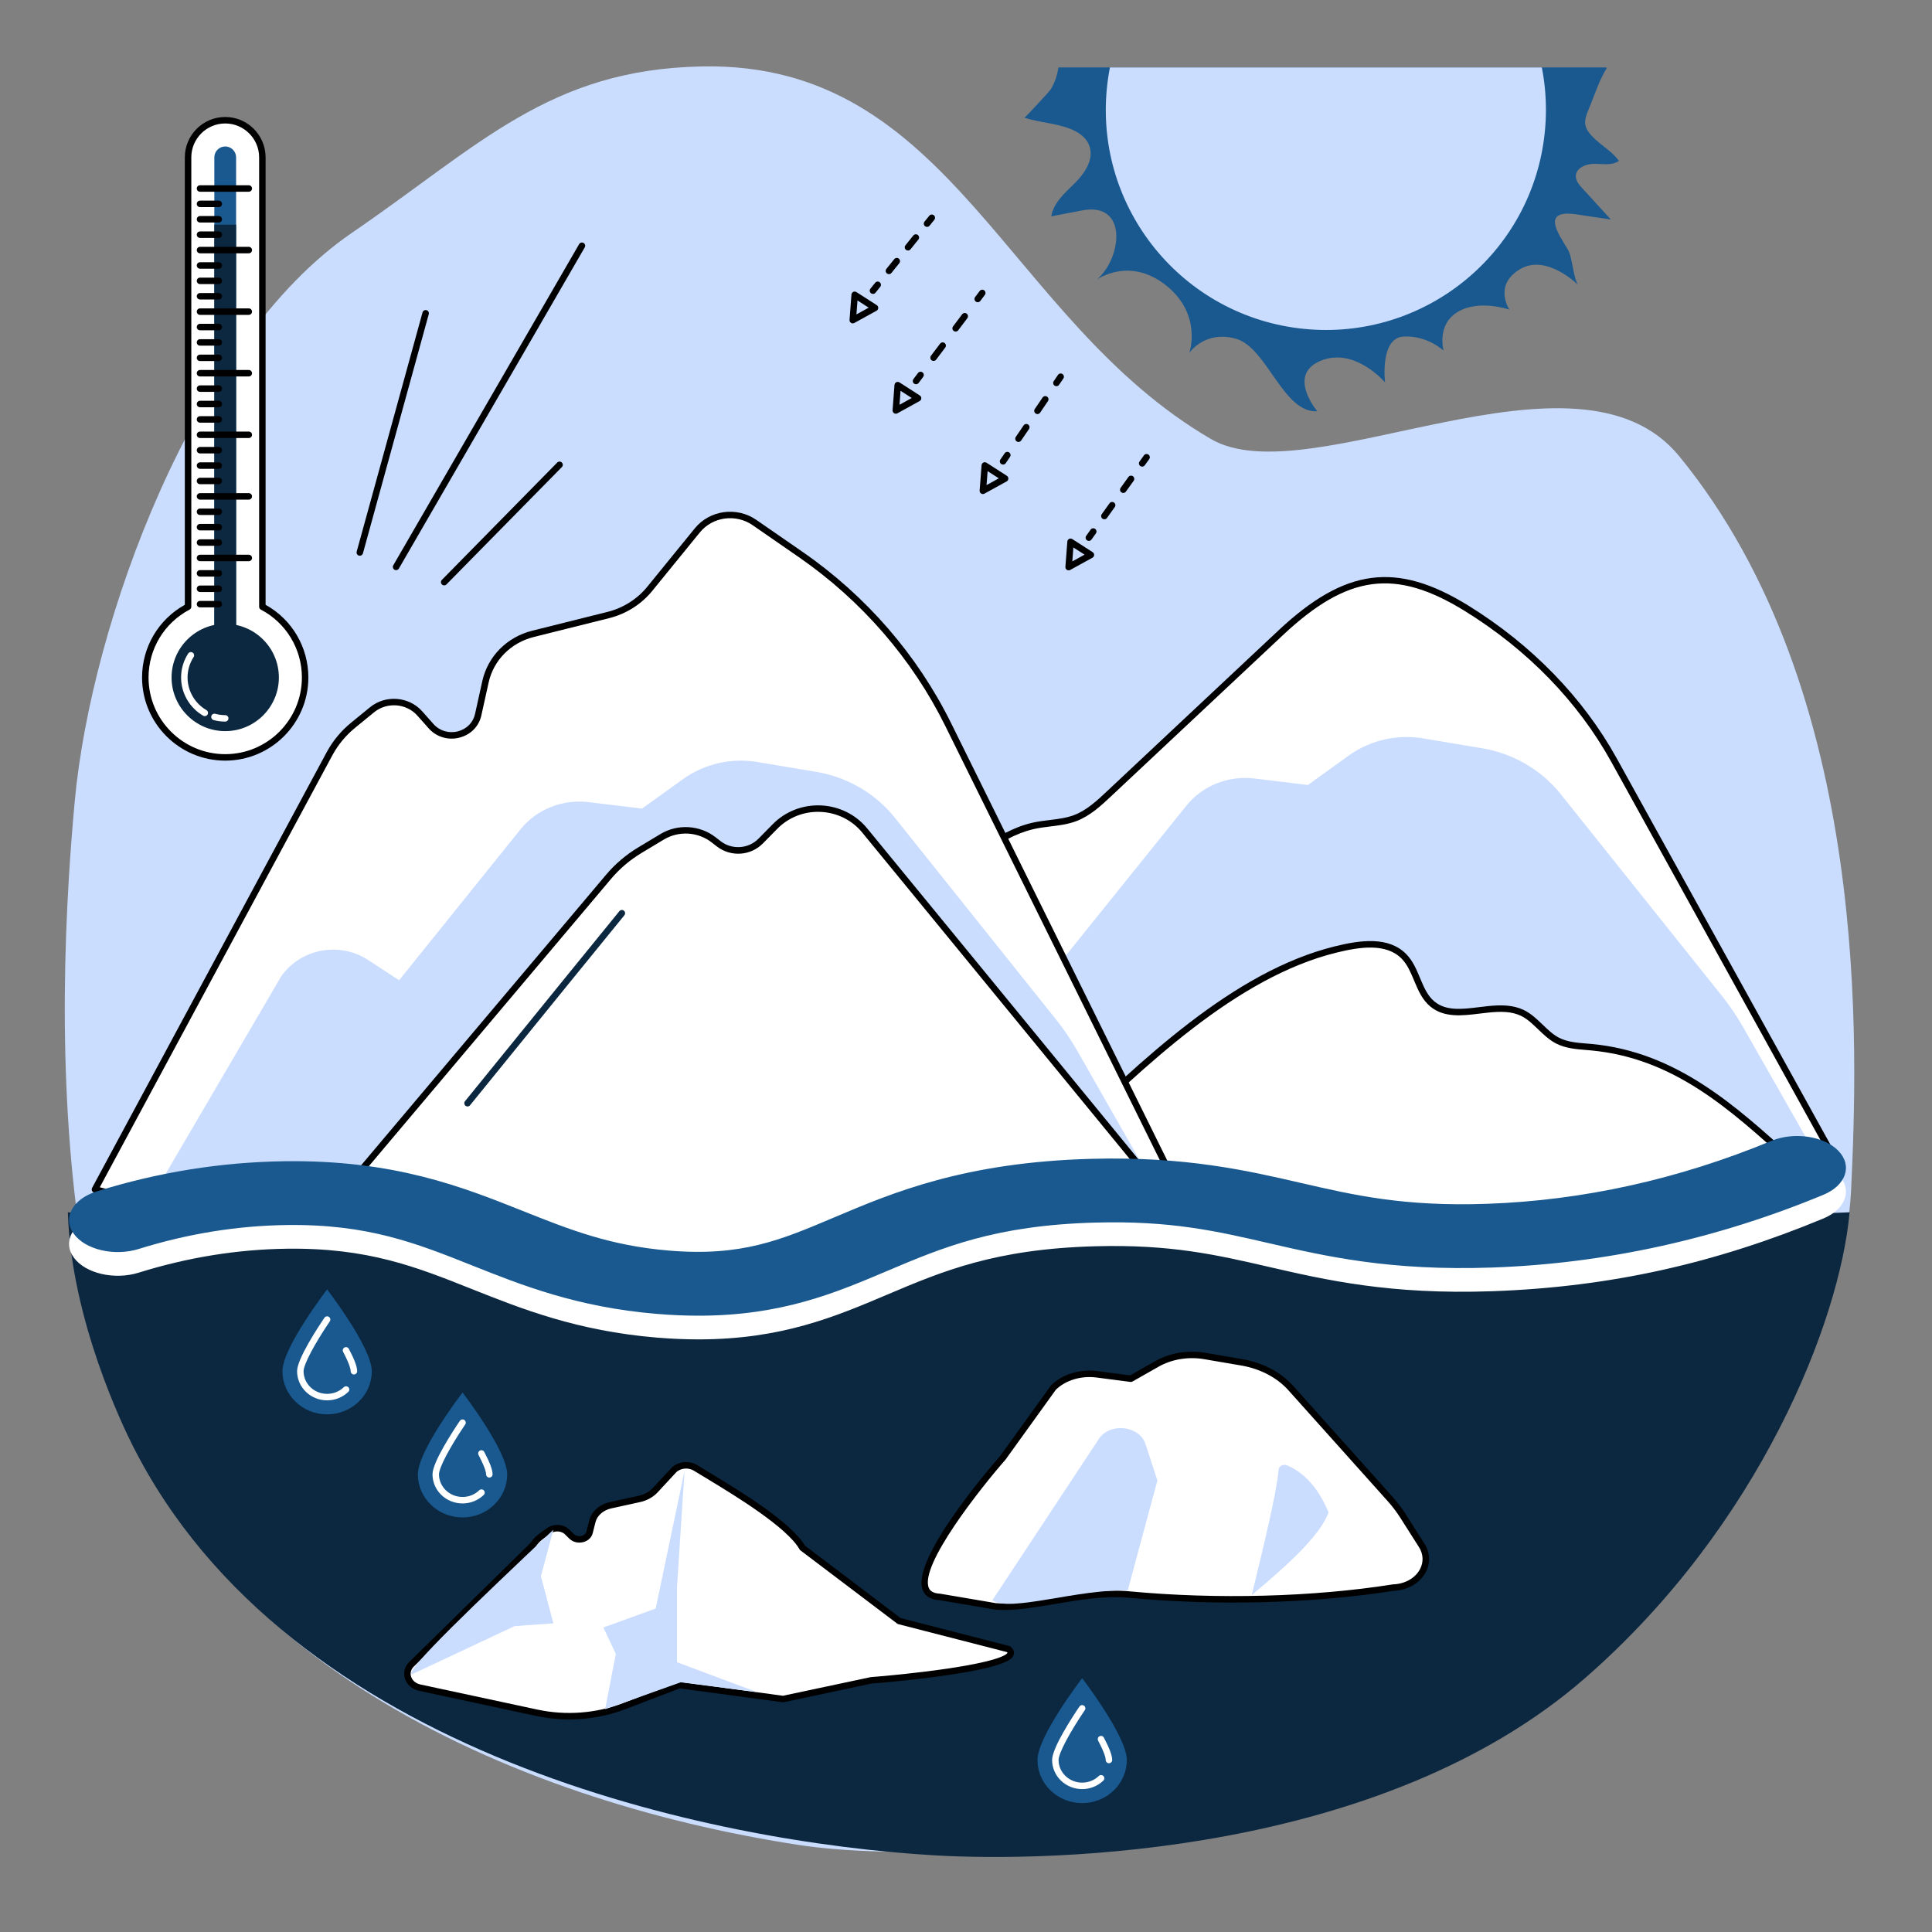 <svg xmlns="http://www.w3.org/2000/svg" xmlns:xlink="http://www.w3.org/1999/xlink" width="500" zoomAndPan="magnify" viewBox="0 0 375 375" height="500" preserveAspectRatio="xMidYMid meet" version="1.0"><rect x="0" y="0" width="375" height="375" fill="#808080" stroke="none"/><defs><clipPath id="0d92de1246"><path d="M 12 12.055 L 360 12.055 L 360 360 L 12 360 Z M 12 12.055 " clip-rule="nonzero"/></clipPath><clipPath id="bae2f0583a"><path d="M 198.793 13.086 L 314.305 13.086 L 314.305 79.941 L 198.793 79.941 Z M 198.793 13.086 " clip-rule="nonzero"/></clipPath><clipPath id="43f39caa44"><path d="M 214.535 13.086 L 300.082 13.086 L 300.082 64.195 L 214.535 64.195 Z M 214.535 13.086 " clip-rule="nonzero"/></clipPath></defs><g clip-path="url(#0d92de1246)"><path fill="#caddff" d="M 13.375 170.238 C 13.68 165.23 14.066 160.285 14.516 155.434 C 17.719 120.824 37.641 66.172 68.297 45.199 C 93.129 28.211 106.637 13.402 136.43 12.891 C 184.789 12.055 195.199 61.996 235.055 85.219 C 254.168 96.355 306.102 64.312 325.941 88.555 C 363.461 134.414 360.543 204.246 359.289 231.137 C 358.398 250.309 345.289 289.633 308.902 321.348 C 269.34 355.828 186.453 362.938 154.969 358.094 C 99.086 349.504 34.879 321.184 19.836 261.863 C 12.574 233.219 11.523 200.559 13.375 170.238 " fill-opacity="1" fill-rule="nonzero"/></g><path fill="#0c2840" d="M 90.559 229.582 C 90.215 229.582 89.93 229.301 89.93 228.953 C 89.93 228.656 89.93 228.656 94.469 223.035 C 94.688 222.762 95.082 222.719 95.352 222.938 C 95.621 223.156 95.664 223.551 95.445 223.824 C 92.145 227.914 91.258 229.051 91.109 229.254 C 91.004 229.449 90.797 229.582 90.559 229.582 " fill-opacity="1" fill-rule="nonzero"/><path fill="#ffffff" d="M 50.922 117.766 L 50.922 30.543 C 50.922 26.562 47.695 23.336 43.715 23.336 C 39.73 23.336 36.504 26.562 36.504 30.543 L 36.504 117.766 C 31.57 120.359 28.203 125.539 28.203 131.5 C 28.203 140.066 35.148 147.012 43.715 147.012 C 52.281 147.012 59.227 140.066 59.227 131.5 C 59.227 125.539 55.859 120.359 50.922 117.766 " fill-opacity="1" fill-rule="nonzero"/><path fill="#000000" d="M 43.715 23.965 C 40.086 23.965 37.133 26.918 37.133 30.543 L 37.133 117.766 C 37.133 118 37.004 118.211 36.797 118.32 C 31.883 120.906 28.832 125.957 28.832 131.5 C 28.832 139.703 35.508 146.383 43.715 146.383 C 51.918 146.383 58.598 139.703 58.598 131.5 C 58.598 125.957 55.543 120.906 50.629 118.32 C 50.426 118.211 50.297 118 50.297 117.766 L 50.297 30.543 C 50.297 26.918 47.344 23.965 43.715 23.965 Z M 43.715 147.637 C 34.816 147.637 27.574 140.398 27.574 131.5 C 27.574 125.613 30.746 120.242 35.875 117.391 L 35.875 30.543 C 35.875 26.223 39.391 22.707 43.715 22.707 C 48.035 22.707 51.551 26.223 51.551 30.543 L 51.551 117.391 C 56.684 120.242 59.852 125.613 59.852 131.5 C 59.852 140.398 52.613 147.637 43.715 147.637 " fill-opacity="1" fill-rule="nonzero"/><path fill="#19598f" d="M 41.602 126.402 L 41.602 30.543 C 41.602 29.379 42.551 28.43 43.715 28.43 C 44.879 28.43 45.828 29.379 45.828 30.543 L 45.828 126.402 L 41.602 126.402 " fill-opacity="1" fill-rule="nonzero"/><path fill="#0c2840" d="M 41.602 43.609 L 41.602 126.402 L 45.828 126.402 L 45.828 43.609 L 41.602 43.609 " fill-opacity="1" fill-rule="nonzero"/><path fill="#0c2840" d="M 43.715 141.914 C 37.973 141.914 33.301 137.242 33.301 131.5 C 33.301 125.758 37.973 121.086 43.715 121.086 C 49.457 121.086 54.129 125.758 54.129 131.5 C 54.129 137.242 49.457 141.914 43.715 141.914 " fill-opacity="1" fill-rule="nonzero"/><path fill="#ffffff" d="M 39.746 139 C 39.637 139 39.531 138.973 39.43 138.914 C 36.789 137.383 35.148 134.543 35.148 131.5 C 35.148 129.848 35.625 128.238 36.523 126.852 C 36.711 126.562 37.102 126.48 37.391 126.668 C 37.684 126.855 37.766 127.246 37.578 127.535 C 36.812 128.719 36.406 130.09 36.406 131.5 C 36.406 134.094 37.809 136.52 40.062 137.828 C 40.363 138.004 40.465 138.387 40.289 138.688 C 40.172 138.887 39.961 139 39.746 139 " fill-opacity="1" fill-rule="nonzero"/><path fill="#ffffff" d="M 43.715 140.062 C 42.949 140.062 42.191 139.965 41.461 139.766 C 41.125 139.672 40.93 139.324 41.02 138.992 C 41.109 138.656 41.457 138.461 41.793 138.551 C 42.418 138.719 43.062 138.809 43.715 138.809 C 44.062 138.809 44.344 139.09 44.344 139.438 C 44.344 139.781 44.062 140.062 43.715 140.062 " fill-opacity="1" fill-rule="nonzero"/><path fill="#000000" d="M 48.289 37.215 L 38.82 37.215 C 38.477 37.215 38.195 36.934 38.195 36.586 C 38.195 36.238 38.477 35.957 38.82 35.957 L 48.289 35.957 C 48.633 35.957 48.918 36.238 48.918 36.586 C 48.918 36.934 48.633 37.215 48.289 37.215 " fill-opacity="1" fill-rule="nonzero"/><path fill="#000000" d="M 48.289 49.168 L 38.82 49.168 C 38.477 49.168 38.195 48.887 38.195 48.543 C 38.195 48.191 38.477 47.91 38.82 47.91 L 48.289 47.91 C 48.633 47.91 48.918 48.191 48.918 48.543 C 48.918 48.887 48.633 49.168 48.289 49.168 " fill-opacity="1" fill-rule="nonzero"/><path fill="#000000" d="M 42.465 40.203 L 38.824 40.203 C 38.477 40.203 38.195 39.922 38.195 39.574 C 38.195 39.227 38.477 38.945 38.824 38.945 L 42.465 38.945 C 42.812 38.945 43.09 39.227 43.09 39.574 C 43.09 39.922 42.812 40.203 42.465 40.203 " fill-opacity="1" fill-rule="nonzero"/><path fill="#000000" d="M 42.461 43.191 L 38.824 43.191 C 38.477 43.191 38.195 42.91 38.195 42.562 C 38.195 42.215 38.477 41.934 38.824 41.934 L 42.461 41.934 C 42.809 41.934 43.09 42.215 43.09 42.562 C 43.09 42.91 42.809 43.191 42.461 43.191 " fill-opacity="1" fill-rule="nonzero"/><path fill="#000000" d="M 42.465 46.18 L 38.824 46.18 C 38.477 46.18 38.195 45.898 38.195 45.551 C 38.195 45.203 38.477 44.922 38.824 44.922 L 42.465 44.922 C 42.812 44.922 43.09 45.203 43.09 45.551 C 43.09 45.898 42.812 46.18 42.465 46.18 " fill-opacity="1" fill-rule="nonzero"/><path fill="#000000" d="M 42.465 52.156 L 38.824 52.156 C 38.477 52.156 38.195 51.871 38.195 51.527 C 38.195 51.18 38.477 50.898 38.824 50.898 L 42.465 50.898 C 42.809 50.898 43.09 51.18 43.09 51.527 C 43.09 51.871 42.809 52.156 42.465 52.156 " fill-opacity="1" fill-rule="nonzero"/><path fill="#000000" d="M 42.461 55.145 L 38.82 55.145 C 38.477 55.145 38.195 54.863 38.195 54.516 C 38.195 54.168 38.477 53.887 38.82 53.887 L 42.461 53.887 C 42.809 53.887 43.09 54.168 43.09 54.516 C 43.09 54.863 42.809 55.145 42.461 55.145 " fill-opacity="1" fill-rule="nonzero"/><path fill="#000000" d="M 42.465 58.129 L 38.824 58.129 C 38.477 58.129 38.195 57.848 38.195 57.504 C 38.195 57.156 38.477 56.875 38.824 56.875 L 42.465 56.875 C 42.809 56.875 43.09 57.156 43.09 57.504 C 43.09 57.848 42.809 58.129 42.465 58.129 " fill-opacity="1" fill-rule="nonzero"/><path fill="#000000" d="M 48.289 61.117 L 38.824 61.117 C 38.477 61.117 38.195 60.836 38.195 60.488 C 38.195 60.145 38.477 59.859 38.824 59.859 L 48.289 59.859 C 48.637 59.859 48.918 60.145 48.918 60.488 C 48.918 60.836 48.637 61.117 48.289 61.117 " fill-opacity="1" fill-rule="nonzero"/><path fill="#000000" d="M 42.461 64.109 L 38.82 64.109 C 38.477 64.109 38.195 63.828 38.195 63.48 C 38.195 63.133 38.477 62.852 38.82 62.852 L 42.461 62.852 C 42.809 62.852 43.09 63.133 43.09 63.48 C 43.09 63.828 42.809 64.109 42.461 64.109 " fill-opacity="1" fill-rule="nonzero"/><path fill="#000000" d="M 42.465 67.094 L 38.824 67.094 C 38.477 67.094 38.195 66.812 38.195 66.465 C 38.195 66.117 38.477 65.836 38.824 65.836 L 42.465 65.836 C 42.809 65.836 43.09 66.117 43.09 66.465 C 43.09 66.812 42.809 67.094 42.465 67.094 " fill-opacity="1" fill-rule="nonzero"/><path fill="#000000" d="M 42.461 70.082 L 38.82 70.082 C 38.477 70.082 38.195 69.805 38.195 69.457 C 38.195 69.109 38.477 68.828 38.82 68.828 L 42.461 68.828 C 42.809 68.828 43.09 69.109 43.09 69.457 C 43.09 69.805 42.809 70.082 42.461 70.082 " fill-opacity="1" fill-rule="nonzero"/><path fill="#000000" d="M 48.289 73.07 L 38.824 73.07 C 38.477 73.07 38.195 72.789 38.195 72.441 C 38.195 72.094 38.477 71.812 38.824 71.812 L 48.289 71.812 C 48.637 71.812 48.918 72.094 48.918 72.441 C 48.918 72.789 48.637 73.07 48.289 73.07 " fill-opacity="1" fill-rule="nonzero"/><path fill="#000000" d="M 42.461 76.059 L 38.82 76.059 C 38.477 76.059 38.195 75.781 38.195 75.434 C 38.195 75.086 38.477 74.805 38.82 74.805 L 42.461 74.805 C 42.809 74.805 43.09 75.086 43.09 75.434 C 43.09 75.781 42.809 76.059 42.461 76.059 " fill-opacity="1" fill-rule="nonzero"/><path fill="#000000" d="M 42.465 79.047 L 38.824 79.047 C 38.477 79.047 38.195 78.766 38.195 78.418 C 38.195 78.074 38.477 77.789 38.824 77.789 L 42.465 77.789 C 42.809 77.789 43.09 78.074 43.09 78.418 C 43.09 78.766 42.809 79.047 42.465 79.047 " fill-opacity="1" fill-rule="nonzero"/><path fill="#000000" d="M 42.461 82.039 L 38.82 82.039 C 38.477 82.039 38.195 81.758 38.195 81.41 C 38.195 81.062 38.477 80.781 38.82 80.781 L 42.461 80.781 C 42.809 80.781 43.09 81.062 43.09 81.41 C 43.09 81.758 42.809 82.039 42.461 82.039 " fill-opacity="1" fill-rule="nonzero"/><path fill="#000000" d="M 48.289 85.023 L 38.824 85.023 C 38.477 85.023 38.195 84.742 38.195 84.395 C 38.195 84.047 38.477 83.766 38.824 83.766 L 48.289 83.766 C 48.637 83.766 48.918 84.047 48.918 84.395 C 48.918 84.742 48.637 85.023 48.289 85.023 " fill-opacity="1" fill-rule="nonzero"/><path fill="#000000" d="M 42.465 88.008 L 38.824 88.008 C 38.477 88.008 38.195 87.73 38.195 87.383 C 38.195 87.035 38.477 86.754 38.824 86.754 L 42.465 86.754 C 42.812 86.754 43.09 87.035 43.09 87.383 C 43.09 87.73 42.812 88.008 42.465 88.008 " fill-opacity="1" fill-rule="nonzero"/><path fill="#000000" d="M 42.465 91 L 38.824 91 C 38.477 91 38.195 90.719 38.195 90.371 C 38.195 90.023 38.477 89.742 38.824 89.742 L 42.465 89.742 C 42.809 89.742 43.09 90.023 43.09 90.371 C 43.09 90.719 42.809 91 42.465 91 " fill-opacity="1" fill-rule="nonzero"/><path fill="#000000" d="M 42.465 93.984 L 38.824 93.984 C 38.477 93.984 38.195 93.703 38.195 93.359 C 38.195 93.012 38.477 92.73 38.824 92.73 L 42.465 92.73 C 42.812 92.73 43.09 93.012 43.09 93.359 C 43.09 93.703 42.812 93.984 42.465 93.984 " fill-opacity="1" fill-rule="nonzero"/><path fill="#000000" d="M 48.289 96.977 L 38.82 96.977 C 38.477 96.977 38.195 96.695 38.195 96.348 C 38.195 96 38.477 95.719 38.82 95.719 L 48.289 95.719 C 48.633 95.719 48.918 96 48.918 96.348 C 48.918 96.695 48.633 96.977 48.289 96.977 " fill-opacity="1" fill-rule="nonzero"/><path fill="#000000" d="M 42.465 99.961 L 38.824 99.961 C 38.477 99.961 38.195 99.68 38.195 99.332 C 38.195 98.988 38.477 98.707 38.824 98.707 L 42.465 98.707 C 42.809 98.707 43.09 98.988 43.09 99.332 C 43.09 99.68 42.809 99.961 42.465 99.961 " fill-opacity="1" fill-rule="nonzero"/><path fill="#000000" d="M 42.461 102.953 L 38.82 102.953 C 38.477 102.953 38.195 102.672 38.195 102.324 C 38.195 101.977 38.477 101.695 38.82 101.695 L 42.461 101.695 C 42.809 101.695 43.09 101.977 43.09 102.324 C 43.09 102.672 42.809 102.953 42.461 102.953 " fill-opacity="1" fill-rule="nonzero"/><path fill="#000000" d="M 42.465 105.938 L 38.824 105.938 C 38.477 105.938 38.195 105.656 38.195 105.309 C 38.195 104.965 38.477 104.684 38.824 104.684 L 42.465 104.684 C 42.809 104.684 43.09 104.965 43.09 105.309 C 43.09 105.656 42.809 105.938 42.465 105.938 " fill-opacity="1" fill-rule="nonzero"/><path fill="#000000" d="M 48.289 108.93 L 38.82 108.93 C 38.477 108.93 38.195 108.648 38.195 108.301 C 38.195 107.953 38.477 107.672 38.82 107.672 L 48.289 107.672 C 48.633 107.672 48.918 107.953 48.918 108.301 C 48.918 108.648 48.633 108.93 48.289 108.93 " fill-opacity="1" fill-rule="nonzero"/><path fill="#000000" d="M 42.465 111.918 L 38.824 111.918 C 38.477 111.918 38.195 111.633 38.195 111.285 C 38.195 110.941 38.477 110.656 38.824 110.656 L 42.465 110.656 C 42.809 110.656 43.09 110.941 43.09 111.285 C 43.09 111.633 42.809 111.918 42.465 111.918 " fill-opacity="1" fill-rule="nonzero"/><path fill="#000000" d="M 42.461 114.906 L 38.82 114.906 C 38.477 114.906 38.195 114.625 38.195 114.277 C 38.195 113.93 38.477 113.648 38.82 113.648 L 42.461 113.648 C 42.809 113.648 43.09 113.93 43.09 114.277 C 43.09 114.625 42.809 114.906 42.461 114.906 " fill-opacity="1" fill-rule="nonzero"/><path fill="#000000" d="M 42.465 117.891 L 38.824 117.891 C 38.477 117.891 38.195 117.609 38.195 117.262 C 38.195 116.918 38.477 116.637 38.824 116.637 L 42.465 116.637 C 42.809 116.637 43.09 116.918 43.09 117.262 C 43.09 117.609 42.809 117.891 42.465 117.891 " fill-opacity="1" fill-rule="nonzero"/><path fill="#ffffff" d="M 313.281 147.543 C 306.777 135.793 296.934 125.652 284.66 118.07 C 270.836 109.527 261.266 110.926 248.555 122.848 C 237.457 133.258 226.359 143.664 215.262 154.074 C 213.281 155.934 211.227 157.836 208.688 158.797 C 206.074 159.785 203.188 159.684 200.465 160.32 C 186.707 163.535 174.879 183.008 168.199 194.09 C 161.355 205.445 154.512 216.801 147.668 228.156 L 218.062 243.855 L 267.52 224.594 L 320.109 231.797 L 356.496 225.668 L 313.281 147.543 " fill-opacity="1" fill-rule="nonzero"/><path fill="#000000" d="M 148.656 227.73 L 218.012 243.199 L 267.289 224.008 C 267.391 223.969 267.5 223.957 267.605 223.969 L 320.098 231.16 L 355.516 225.195 L 312.73 147.848 C 306.297 136.223 296.48 126.109 284.332 118.602 C 270.832 110.262 261.582 111.492 248.984 123.305 L 215.691 154.527 C 213.777 156.328 211.605 158.363 208.91 159.383 C 207.277 160.004 205.551 160.211 203.879 160.414 C 202.797 160.547 201.672 160.684 200.613 160.93 C 187 164.109 175.121 183.824 168.738 194.414 C 163.949 202.363 159.156 210.312 154.363 218.262 Z M 218.062 244.484 C 218.016 244.484 217.969 244.477 217.926 244.469 L 147.531 228.766 C 147.336 228.723 147.172 228.586 147.09 228.402 C 147.012 228.215 147.027 228.004 147.129 227.832 L 153.289 217.613 C 158.082 209.664 162.875 201.715 167.664 193.766 C 174.141 183.016 186.199 163.008 200.324 159.707 C 201.453 159.445 202.609 159.305 203.727 159.168 C 205.398 158.965 206.973 158.773 208.465 158.211 C 210.926 157.281 213.004 155.332 214.832 153.613 L 248.125 122.387 C 261.074 110.242 271.066 108.93 284.992 117.535 C 297.32 125.156 307.297 135.426 313.832 147.238 L 357.047 225.363 C 357.145 225.539 357.148 225.754 357.059 225.938 C 356.973 226.125 356.801 226.254 356.602 226.285 L 320.215 232.418 C 320.156 232.426 320.09 232.43 320.027 232.418 L 267.594 225.238 L 218.289 244.438 C 218.215 244.469 218.141 244.484 218.062 244.484 " fill-opacity="1" fill-rule="nonzero"/><path fill="#caddff" d="M 338.355 199.395 C 337.152 197.273 335.773 195.246 334.246 193.332 L 302.918 154.121 C 299.16 149.418 293.715 146.246 287.652 145.23 L 276.676 143.395 C 271.453 142.402 266.047 143.59 261.781 146.66 L 253.863 152.363 L 243.465 151.105 C 238.406 150.496 233.387 152.504 230.262 156.395 L 206.707 185.68 L 200.703 181.754 C 195.133 178.113 187.555 179.543 183.816 184.941 L 163.969 220.727 L 202.699 238.332 L 232.797 233.406 L 352.508 224.246 L 338.355 199.395 " fill-opacity="1" fill-rule="nonzero"/><path fill="#ffffff" d="M 293.992 196.07 C 288.777 194.773 282.234 198.352 278.02 194.879 C 275.25 192.59 275.051 188.285 272.562 185.695 C 269.301 182.301 263.758 183.176 259.191 184.309 C 233.238 190.738 210.797 218.512 190.598 235.918 L 218.059 243.855 L 267.156 235.719 L 320.109 234.047 L 352.508 229.609 C 339.391 217.98 327.422 204.996 308.902 203.262 C 306.668 203.055 304.34 203.012 302.344 201.996 C 299.742 200.664 298.113 197.871 295.484 196.602 C 295 196.371 294.5 196.195 293.992 196.07 " fill-opacity="1" fill-rule="nonzero"/><path fill="#000000" d="M 191.883 235.633 L 218.102 243.211 L 267.051 235.098 C 267.082 235.094 267.105 235.09 267.137 235.09 L 320.059 233.422 L 351.074 229.168 C 349.809 228.039 348.547 226.891 347.32 225.773 C 335.785 215.289 324.891 205.391 308.84 203.887 C 308.512 203.859 308.18 203.832 307.844 203.801 C 305.891 203.645 303.867 203.477 302.059 202.555 C 300.699 201.859 299.605 200.805 298.547 199.785 C 297.473 198.75 296.461 197.77 295.211 197.168 C 294.785 196.965 294.324 196.801 293.84 196.68 C 291.812 196.172 289.48 196.461 287.227 196.734 C 283.828 197.152 280.309 197.582 277.621 195.363 C 276.031 194.047 275.238 192.148 274.473 190.32 C 273.812 188.746 273.195 187.258 272.109 186.129 C 269.117 183.016 263.977 183.77 259.34 184.918 C 240.02 189.707 222.246 206.82 206.566 221.918 C 201.473 226.824 196.645 231.477 191.883 235.633 Z M 218.059 244.484 C 218.004 244.484 217.945 244.473 217.887 244.457 L 190.426 236.52 C 190.203 236.457 190.035 236.273 189.984 236.051 C 189.934 235.824 190.016 235.59 190.188 235.441 C 195.207 231.117 200.301 226.211 205.695 221.016 C 221.488 205.805 239.391 188.566 259.039 183.699 C 264.023 182.461 269.582 181.684 273.016 185.258 C 274.262 186.559 274.957 188.223 275.629 189.836 C 276.371 191.605 277.07 193.273 278.422 194.391 C 280.695 196.27 283.793 195.891 287.074 195.488 C 289.441 195.199 291.891 194.898 294.145 195.461 C 294.711 195.602 295.254 195.797 295.754 196.035 C 297.188 196.727 298.32 197.82 299.418 198.879 C 300.457 199.879 301.438 200.824 302.629 201.434 C 304.219 202.246 306.113 202.402 307.949 202.551 C 308.285 202.578 308.625 202.605 308.961 202.637 C 325.426 204.176 336.984 214.684 348.164 224.844 C 349.719 226.258 351.328 227.719 352.93 229.137 C 353.113 229.301 353.184 229.555 353.113 229.789 C 353.039 230.023 352.84 230.195 352.598 230.23 L 320.199 234.672 C 320.172 234.672 320.152 234.676 320.129 234.676 L 267.219 236.344 L 218.164 244.473 C 218.129 244.48 218.094 244.484 218.059 244.484 " fill-opacity="1" fill-rule="nonzero"/><path fill="#ffffff" d="M 184.039 140.625 C 177.539 127.473 167.691 116.121 155.422 107.633 L 146.445 101.426 C 142.918 98.984 138.027 99.656 135.344 102.953 L 126.102 114.312 C 124.074 116.801 121.258 118.582 118.082 119.375 L 103.477 123.023 C 98.816 124.184 95.238 127.789 94.23 132.332 L 92.816 138.719 C 91.906 142.828 86.516 144.152 83.684 140.965 L 81.48 138.484 C 79.117 135.824 74.977 135.508 72.207 137.77 L 68.551 140.762 C 66.719 142.258 65.195 144.074 64.062 146.117 L 18.43 230.867 L 88.82 248.441 L 138.281 226.879 L 190.871 234.945 L 227.258 228.082 L 184.039 140.625 " fill-opacity="1" fill-rule="nonzero"/><path fill="#000000" d="M 19.367 230.449 L 88.766 247.781 L 138.027 226.305 C 138.137 226.258 138.258 226.238 138.375 226.258 L 190.859 234.309 L 226.324 227.617 L 183.477 140.902 C 177.043 127.883 167.215 116.555 155.062 108.148 L 146.09 101.941 C 142.82 99.68 138.312 100.297 135.832 103.352 L 126.59 114.707 C 124.488 117.289 121.523 119.164 118.234 119.984 L 103.629 123.633 C 99.172 124.742 95.805 128.133 94.844 132.469 L 93.43 138.859 C 92.957 140.992 91.375 142.602 89.199 143.168 C 86.996 143.742 84.703 143.055 83.215 141.383 L 81.012 138.902 C 78.875 136.5 75.105 136.215 72.605 138.258 L 68.945 141.25 C 67.168 142.699 65.711 144.441 64.609 146.422 Z M 88.82 249.07 C 88.77 249.07 88.719 249.062 88.668 249.051 L 18.277 231.477 C 18.09 231.43 17.934 231.297 17.855 231.121 C 17.777 230.941 17.785 230.738 17.875 230.57 L 63.508 145.82 C 64.691 143.691 66.25 141.828 68.152 140.273 L 71.809 137.285 C 74.824 134.816 79.375 135.168 81.949 138.066 L 84.152 140.547 C 85.328 141.867 87.141 142.406 88.883 141.953 C 90.594 141.508 91.832 140.25 92.203 138.586 L 93.617 132.195 C 94.684 127.391 98.402 123.641 103.324 122.414 L 117.93 118.766 C 120.953 118.008 123.684 116.285 125.613 113.914 L 134.855 102.559 C 137.75 99 142.996 98.277 146.805 100.91 L 155.777 107.117 C 168.105 115.641 178.07 127.137 184.602 140.348 L 227.82 227.805 C 227.906 227.98 227.902 228.188 227.816 228.363 C 227.73 228.539 227.562 228.664 227.371 228.699 L 190.988 235.562 C 190.918 235.574 190.844 235.578 190.773 235.566 L 138.363 227.531 L 89.074 249.016 C 88.992 249.051 88.906 249.07 88.82 249.07 " fill-opacity="1" fill-rule="nonzero"/><path fill="#caddff" d="M 209.117 203.98 C 207.91 201.859 206.535 199.832 205.004 197.918 L 173.68 158.707 C 169.922 154.004 164.477 150.832 158.41 149.816 L 147.438 147.98 C 142.215 146.992 136.809 148.176 132.543 151.246 L 124.625 156.945 L 114.227 155.691 C 109.168 155.082 104.148 157.09 101.023 160.977 L 77.469 190.266 L 71.465 186.34 C 65.895 182.699 58.316 184.129 54.574 189.527 L 31.195 229.469 L 73.465 242.918 L 103.555 237.992 L 223.27 228.832 L 209.117 203.98 " fill-opacity="1" fill-rule="nonzero"/><path fill="#ffffff" d="M 167.812 161.164 C 163.473 155.863 155.273 155.504 150.449 160.402 L 147.637 163.262 C 145.484 165.445 141.957 165.676 139.523 163.793 L 138.488 162.992 C 135.625 160.777 131.633 160.551 128.52 162.422 L 124.18 165.031 C 121.879 166.418 119.832 168.16 118.121 170.188 L 61.359 237.516 L 88.82 248.441 L 137.082 245.305 L 190.871 234.945 L 223.27 228.832 L 167.812 161.164 " fill-opacity="1" fill-rule="nonzero"/><path fill="#000000" d="M 62.402 237.254 L 88.922 247.805 L 137.004 244.684 L 190.754 234.328 L 222.113 228.41 L 167.328 161.562 C 165.375 159.18 162.449 157.73 159.305 157.59 C 156.145 157.434 153.078 158.629 150.898 160.844 L 148.082 163.703 C 145.691 166.133 141.848 166.383 139.137 164.289 L 138.102 163.488 C 135.449 161.438 131.73 161.227 128.844 162.961 L 124.504 165.57 C 122.258 166.926 120.273 168.613 118.602 170.594 Z M 88.824 249.07 C 88.742 249.07 88.664 249.055 88.59 249.023 L 61.129 238.102 C 60.941 238.023 60.801 237.867 60.75 237.668 C 60.703 237.473 60.75 237.266 60.879 237.109 L 117.641 169.785 C 119.402 167.699 121.492 165.918 123.855 164.496 L 128.199 161.883 C 131.523 159.883 135.812 160.129 138.871 162.496 L 139.906 163.297 C 142.078 164.973 145.273 164.762 147.188 162.82 L 150.004 159.961 C 152.43 157.496 155.84 156.168 159.359 156.332 C 162.863 156.492 166.121 158.109 168.301 160.766 L 223.758 228.434 C 223.898 228.605 223.938 228.84 223.859 229.047 C 223.785 229.254 223.605 229.41 223.387 229.449 L 190.988 235.559 L 137.203 245.922 C 137.176 245.93 137.152 245.934 137.125 245.934 L 88.863 249.066 C 88.848 249.066 88.836 249.07 88.824 249.07 " fill-opacity="1" fill-rule="nonzero"/><path fill="#0c2840" d="M 90.746 214.766 C 90.609 214.766 90.469 214.719 90.352 214.625 C 90.082 214.406 90.043 214.012 90.258 213.742 C 101.195 200.227 120.031 177.094 120.219 176.859 C 120.438 176.59 120.832 176.551 121.102 176.77 C 121.371 176.988 121.414 177.383 121.191 177.652 C 121.004 177.887 102.168 201.016 91.234 214.531 C 91.113 214.688 90.93 214.766 90.746 214.766 " fill-opacity="1" fill-rule="nonzero"/><path fill="#0c2840" d="M 13.168 235.305 C 13.828 256.406 24.133 277.359 25.691 280.469 C 56.074 341.016 138.816 357.617 181.336 360.117 C 203.844 361.441 268.09 360.207 307.652 325.723 C 341.621 296.117 357.133 256.344 359.004 235.305 C 259.238 239.473 180.871 227.715 138.336 247.812 L 13.168 235.305 " fill-opacity="1" fill-rule="nonzero"/><path fill="#ffffff" d="M 135.578 259.973 C 133.023 259.973 130.328 259.859 127.465 259.625 C 111.996 258.336 101.176 254.023 91.625 250.219 C 80.789 245.898 71.426 242.172 55.676 242.375 C 46.07 242.5 36.398 244.062 26.934 247.02 C 22.219 248.492 16.578 247.184 14.328 244.098 C 12.082 241.008 14.078 237.312 18.793 235.844 C 30.699 232.121 42.984 230.152 55.297 229.992 C 76.555 229.719 89.785 234.988 101.457 239.637 C 110.539 243.258 118.383 246.383 129.852 247.34 C 143.941 248.512 151.473 245.32 161.895 240.906 C 173.168 236.129 187.195 230.188 211.867 229.523 C 230.09 229.035 242.023 231.789 252.555 234.215 C 262.84 236.586 272.555 238.828 288.633 238.262 C 308.477 237.562 325.715 233.543 343.785 226.055 C 348.203 224.23 354.043 225.09 356.832 227.977 C 359.625 230.871 358.309 234.695 353.891 236.52 C 333.051 245.152 312.758 249.812 289.652 250.625 C 269.82 251.324 257.312 248.441 246.273 245.898 C 236.055 243.543 227.23 241.508 212.641 241.898 C 193.129 242.422 182.949 246.734 172.168 251.301 C 162.086 255.574 151.707 259.973 135.578 259.973 " fill-opacity="1" fill-rule="nonzero"/><path fill="#19598f" d="M 135.578 255.375 C 133.023 255.375 130.328 255.262 127.465 255.023 C 111.996 253.738 101.176 249.422 91.625 245.617 C 80.789 241.301 71.426 237.574 55.676 237.777 C 46.07 237.902 36.398 239.465 26.934 242.422 C 22.219 243.895 16.578 242.586 14.328 239.496 C 12.082 236.41 14.078 232.715 18.793 231.246 C 30.699 227.523 42.984 225.555 55.297 225.395 C 76.555 225.117 89.785 230.387 101.457 235.039 C 110.539 238.66 118.383 241.785 129.852 242.738 C 143.941 243.914 151.473 240.723 161.895 236.305 C 173.168 231.527 187.195 225.586 211.867 224.926 C 230.09 224.438 242.023 227.188 252.555 229.617 C 262.84 231.988 272.555 234.227 288.633 233.66 C 307.258 233.008 325.812 228.898 343.785 221.457 C 348.203 219.629 354.043 220.488 356.832 223.379 C 359.625 226.27 358.309 230.094 353.891 231.922 C 333.156 240.512 311.543 245.258 289.652 246.027 C 269.82 246.727 257.312 243.844 246.273 241.297 C 236.055 238.941 227.23 236.91 212.641 237.301 C 193.129 237.824 182.949 242.137 172.168 246.703 C 162.086 250.977 151.707 255.375 135.578 255.375 " fill-opacity="1" fill-rule="nonzero"/><path fill="#19598f" d="M 72.164 266.152 C 72.164 270.777 68.281 274.523 63.492 274.523 C 58.707 274.523 54.824 270.777 54.824 266.152 C 54.824 261.531 63.492 250.281 63.492 250.281 C 63.492 250.281 72.164 261.531 72.164 266.152 " fill-opacity="1" fill-rule="nonzero"/><path fill="#ffffff" d="M 63.492 271.805 C 60.277 271.805 57.664 269.27 57.664 266.152 C 57.664 263.77 61.727 257.609 62.973 255.777 C 63.168 255.488 63.559 255.414 63.848 255.609 C 64.133 255.805 64.207 256.195 64.012 256.48 C 61.016 260.891 58.922 264.867 58.922 266.152 C 58.922 268.574 60.973 270.547 63.492 270.547 C 64.719 270.547 65.867 270.086 66.734 269.25 C 66.984 269.012 67.379 269.016 67.621 269.266 C 67.863 269.516 67.855 269.914 67.605 270.156 C 66.504 271.219 65.043 271.805 63.492 271.805 " fill-opacity="1" fill-rule="nonzero"/><path fill="#ffffff" d="M 68.695 266.781 C 68.348 266.781 68.066 266.5 68.066 266.152 C 68.066 265.855 67.922 264.898 66.602 262.398 C 66.438 262.094 66.555 261.711 66.859 261.551 C 67.168 261.387 67.547 261.504 67.711 261.812 C 68.797 263.859 69.324 265.281 69.324 266.152 C 69.324 266.5 69.043 266.781 68.695 266.781 " fill-opacity="1" fill-rule="nonzero"/><path fill="#19598f" d="M 218.711 341.613 C 218.711 346.234 214.832 349.98 210.043 349.98 C 205.254 349.98 201.375 346.234 201.375 341.613 C 201.375 336.992 210.043 325.742 210.043 325.742 C 210.043 325.742 218.711 336.992 218.711 341.613 " fill-opacity="1" fill-rule="nonzero"/><path fill="#ffffff" d="M 210.043 347.262 C 206.828 347.262 204.215 344.73 204.215 341.613 C 204.215 339.227 208.277 333.066 209.523 331.234 C 209.719 330.949 210.109 330.875 210.395 331.07 C 210.684 331.266 210.758 331.656 210.562 331.941 C 207.562 336.352 205.469 340.328 205.469 341.613 C 205.469 344.035 207.523 346.008 210.043 346.008 C 211.266 346.008 212.418 345.547 213.281 344.711 C 213.535 344.469 213.93 344.477 214.172 344.727 C 214.414 344.977 214.406 345.375 214.156 345.613 C 213.055 346.676 211.594 347.262 210.043 347.262 " fill-opacity="1" fill-rule="nonzero"/><path fill="#ffffff" d="M 215.242 342.242 C 214.898 342.242 214.617 341.961 214.617 341.613 C 214.617 341.316 214.473 340.359 213.148 337.859 C 212.988 337.551 213.105 337.172 213.41 337.008 C 213.719 336.848 214.098 336.965 214.258 337.27 C 215.344 339.32 215.875 340.742 215.875 341.613 C 215.875 341.961 215.59 342.242 215.242 342.242 " fill-opacity="1" fill-rule="nonzero"/><path fill="#19598f" d="M 98.445 286.168 C 98.445 290.785 94.566 294.531 89.777 294.531 C 84.992 294.531 81.109 290.785 81.109 286.168 C 81.109 281.543 89.777 270.289 89.777 270.289 C 89.777 270.289 98.445 281.543 98.445 286.168 " fill-opacity="1" fill-rule="nonzero"/><path fill="#ffffff" d="M 89.777 291.816 C 86.562 291.816 83.949 289.281 83.949 286.168 C 83.949 283.781 88.012 277.621 89.258 275.789 C 89.453 275.5 89.844 275.426 90.133 275.621 C 90.418 275.816 90.492 276.207 90.297 276.492 C 87.301 280.902 85.207 284.879 85.207 286.168 C 85.207 288.586 87.258 290.559 89.777 290.559 C 91 290.559 92.152 290.098 93.016 289.262 C 93.266 289.02 93.664 289.027 93.906 289.277 C 94.148 289.527 94.141 289.926 93.891 290.168 C 92.789 291.23 91.328 291.816 89.777 291.816 " fill-opacity="1" fill-rule="nonzero"/><path fill="#ffffff" d="M 94.98 286.793 C 94.633 286.793 94.352 286.512 94.352 286.168 C 94.352 285.867 94.207 284.91 92.883 282.41 C 92.723 282.102 92.84 281.723 93.145 281.559 C 93.453 281.398 93.832 281.516 93.996 281.824 C 95.082 283.871 95.609 285.293 95.609 286.168 C 95.609 286.512 95.324 286.793 94.98 286.793 " fill-opacity="1" fill-rule="nonzero"/><path fill="#ffffff" d="M 272.328 294.258 C 271.598 293.105 270.758 291.996 269.816 290.949 L 250.562 269.449 C 248.254 266.867 244.848 265.074 241.02 264.422 L 234.09 263.238 C 230.797 262.617 227.352 263.152 224.602 264.711 L 219.492 267.609 L 212.918 266.75 C 209.723 266.328 206.508 267.309 204.465 269.328 L 194.664 282.938 C 194.664 282.938 171.426 309.453 182.441 309.965 L 193.227 311.797 C 200.18 312.434 210.242 308.664 219.191 309.508 C 234.812 310.969 253.871 310.766 270.441 308.152 C 275.309 307.98 278.258 303.594 275.949 299.957 L 272.328 294.258 " fill-opacity="1" fill-rule="nonzero"/><path fill="#000000" d="M 193.309 311.172 C 196.469 311.457 200.355 310.801 204.477 310.102 C 209.355 309.277 214.402 308.426 219.25 308.879 C 236.203 310.469 254.828 309.98 270.34 307.531 C 270.367 307.527 270.395 307.527 270.418 307.523 C 272.711 307.441 274.707 306.309 275.621 304.57 C 276.348 303.195 276.273 301.637 275.418 300.293 L 271.797 294.594 C 271.086 293.473 270.262 292.387 269.348 291.367 L 250.094 269.867 C 247.875 267.387 244.613 265.672 240.914 265.043 L 233.988 263.859 C 230.832 263.266 227.527 263.773 224.91 265.258 L 219.805 268.156 C 219.684 268.223 219.547 268.25 219.41 268.23 L 212.84 267.375 C 209.863 266.984 206.844 267.891 204.945 269.738 L 195.176 283.305 C 195.16 283.32 195.148 283.336 195.137 283.352 C 190.375 288.785 178.426 303.844 180.285 308.215 C 180.395 308.473 180.73 309.254 182.469 309.336 C 182.492 309.336 182.52 309.34 182.543 309.344 Z M 194.918 312.496 C 194.316 312.496 193.734 312.473 193.168 312.422 C 193.156 312.422 193.137 312.418 193.121 312.414 L 182.371 310.59 C 180.715 310.504 179.625 309.871 179.129 308.707 C 176.633 302.844 192.273 284.711 194.172 282.547 L 203.957 268.961 C 203.977 268.934 204 268.906 204.023 268.883 C 206.191 266.738 209.633 265.688 213 266.129 L 219.367 266.961 L 224.289 264.164 C 227.164 262.535 230.777 261.977 234.207 262.625 L 241.125 263.805 C 245.102 264.48 248.621 266.336 251.031 269.027 L 270.285 290.527 C 271.246 291.602 272.109 292.742 272.859 293.918 L 276.477 299.621 C 277.582 301.355 277.676 303.375 276.738 305.156 C 275.617 307.281 273.227 308.668 270.5 308.777 C 254.895 311.238 236.176 311.73 219.133 310.129 C 214.449 309.691 209.484 310.531 204.684 311.344 C 201.188 311.934 197.855 312.496 194.918 312.496 " fill-opacity="1" fill-rule="nonzero"/><path fill="#caddff" d="M 213.285 279.297 L 192.602 310.633 C 196.016 312.984 209.262 308.41 218.895 308.691 L 224.652 287.355 L 222.332 280.27 C 221.156 276.684 215.418 276.066 213.285 279.297 " fill-opacity="1" fill-rule="nonzero"/><path fill="#caddff" d="M 242.961 309.609 C 245.301 299.93 247.758 289.957 248.188 285.211 C 248.254 284.516 249.137 284.109 249.875 284.438 C 253.117 285.867 255.863 288.695 257.879 293.59 C 256.121 298.199 249.84 303.836 242.961 309.609 " fill-opacity="1" fill-rule="nonzero"/><path fill="#ffffff" d="M 155.742 300.426 C 153.254 296.004 143.117 289.844 138.414 286.992 L 134.977 284.906 C 133.625 284.086 131.75 284.312 130.723 285.418 L 127.184 289.238 C 126.406 290.074 125.328 290.672 124.109 290.938 L 118.516 292.164 C 116.73 292.555 115.359 293.766 114.977 295.293 L 114.434 297.441 C 114.086 298.82 112.02 299.266 110.934 298.195 L 110.09 297.359 C 109.188 296.469 107.598 296.359 106.539 297.121 L 105.137 298.125 C 104.438 298.629 103.852 299.242 103.418 299.926 L 79.883 323.031 C 78.293 324.59 79.172 327.078 81.488 327.574 L 104.191 332.445 C 109.844 333.66 115.793 333.215 121.125 331.172 L 131.848 327.07 L 151.992 329.781 L 169.074 326.156 C 174.57 325.75 199.852 323.32 195.734 320.094 L 174.527 314.641 L 155.742 300.426 " fill-opacity="1" fill-rule="nonzero"/><path fill="#000000" d="M 108.168 297.246 C 107.719 297.246 107.266 297.371 106.906 297.633 L 105.504 298.637 C 104.867 299.094 104.344 299.645 103.949 300.262 C 103.926 300.305 103.895 300.34 103.859 300.375 L 80.324 323.477 C 79.781 324.012 79.582 324.707 79.777 325.387 C 80.008 326.172 80.695 326.762 81.621 326.961 L 104.324 331.832 C 109.824 333.016 115.711 332.57 120.902 330.586 L 131.625 326.484 C 131.723 326.449 131.828 326.434 131.93 326.449 L 151.969 329.145 L 168.945 325.543 C 168.973 325.535 169 325.531 169.027 325.527 C 171.621 325.336 178.113 324.738 184.105 323.844 C 194.758 322.254 195.504 320.957 195.555 320.797 C 195.551 320.797 195.523 320.746 195.438 320.668 L 174.371 315.25 C 174.289 315.23 174.215 315.195 174.148 315.145 L 155.363 300.926 C 155.297 300.875 155.238 300.809 155.195 300.734 C 152.785 296.449 142.484 290.199 138.086 287.527 L 134.648 285.441 C 133.559 284.781 132.004 284.961 131.184 285.844 L 127.645 289.664 C 126.785 290.59 125.578 291.258 124.246 291.551 L 118.652 292.777 C 117.113 293.113 115.91 294.164 115.586 295.445 L 115.043 297.594 C 114.836 298.414 114.172 299.059 113.266 299.309 C 112.258 299.59 111.195 299.332 110.496 298.641 L 109.648 297.809 C 109.273 297.438 108.723 297.246 108.168 297.246 Z M 110.48 333.738 C 108.32 333.738 106.164 333.512 104.059 333.062 L 81.359 328.188 C 79.992 327.898 78.926 326.957 78.57 325.738 C 78.246 324.617 78.574 323.434 79.441 322.582 L 102.93 299.527 C 103.402 298.797 104.023 298.152 104.77 297.613 L 106.172 296.609 C 107.488 295.668 109.406 295.801 110.531 296.914 L 111.375 297.746 C 111.754 298.117 112.363 298.254 112.93 298.098 C 113.395 297.969 113.727 297.664 113.824 297.285 L 114.367 295.141 C 114.812 293.371 116.352 291.996 118.383 291.551 L 123.977 290.324 C 125.062 290.086 126.039 289.547 126.723 288.809 L 130.262 284.992 C 131.488 283.668 133.703 283.398 135.305 284.367 L 138.738 286.453 C 143.562 289.383 153.547 295.441 156.227 300 L 174.805 314.066 L 195.891 319.488 C 195.977 319.508 196.055 319.547 196.121 319.602 C 196.902 320.215 196.855 320.84 196.762 321.156 C 196.562 321.805 196.102 323.324 184.262 325.09 C 178.27 325.984 171.793 326.586 169.164 326.777 L 152.125 330.398 C 152.055 330.41 151.98 330.414 151.91 330.406 L 131.922 327.715 L 121.352 331.762 C 117.922 333.07 114.203 333.738 110.48 333.738 " fill-opacity="1" fill-rule="nonzero"/><path fill="#caddff" d="M 117.461 331.754 L 119.531 321.016 L 117.105 315.898 L 127.266 312.219 L 132.871 285.469 L 131.402 308.09 L 131.402 322.633 L 146.875 328.422 L 132.125 326.535 L 117.461 331.754 " fill-opacity="1" fill-rule="nonzero"/><path fill="#caddff" d="M 79.941 324.988 L 99.871 315.629 L 107.414 315.09 L 104.988 305.938 L 107.414 296.914 C 92.883 310.672 78.402 324.391 79.941 324.988 " fill-opacity="1" fill-rule="nonzero"/><path fill="#000000" d="M 76.879 110.664 C 76.773 110.664 76.664 110.637 76.566 110.578 C 76.266 110.406 76.164 110.02 76.336 109.723 L 112.41 47.387 C 112.582 47.09 112.969 46.984 113.27 47.16 C 113.57 47.332 113.672 47.715 113.5 48.016 L 77.426 110.348 C 77.309 110.551 77.098 110.664 76.879 110.664 " fill-opacity="1" fill-rule="nonzero"/><path fill="#000000" d="M 69.84 107.867 C 69.785 107.867 69.727 107.859 69.672 107.844 C 69.336 107.754 69.141 107.406 69.234 107.07 L 82.012 60.645 C 82.105 60.309 82.449 60.113 82.785 60.203 C 83.117 60.293 83.316 60.641 83.223 60.977 L 70.445 107.406 C 70.367 107.684 70.113 107.867 69.84 107.867 " fill-opacity="1" fill-rule="nonzero"/><path fill="#000000" d="M 86.219 113.621 C 86.059 113.621 85.898 113.559 85.777 113.441 C 85.531 113.195 85.527 112.797 85.77 112.551 L 108.16 89.781 C 108.402 89.531 108.801 89.531 109.047 89.773 C 109.297 90.016 109.301 90.414 109.055 90.66 L 86.664 113.43 C 86.543 113.559 86.379 113.621 86.219 113.621 " fill-opacity="1" fill-rule="nonzero"/><path fill="#000000" d="M 208.34 106.262 L 208.137 108.969 L 210.516 107.656 Z M 207.422 110.707 C 207.301 110.707 207.184 110.676 207.082 110.609 C 206.887 110.484 206.777 110.262 206.793 110.031 L 207.168 105.113 C 207.184 104.895 207.316 104.699 207.512 104.598 C 207.711 104.5 207.949 104.516 208.133 104.633 L 212.082 107.172 C 212.266 107.289 212.375 107.5 212.371 107.719 C 212.363 107.941 212.238 108.145 212.047 108.25 L 207.723 110.629 C 207.629 110.684 207.523 110.707 207.422 110.707 " fill-opacity="1" fill-rule="nonzero"/><path fill="#000000" d="M 221.695 90.57 C 221.57 90.57 221.441 90.531 221.328 90.453 C 221.047 90.25 220.984 89.859 221.188 89.574 L 222.039 88.387 C 222.242 88.102 222.637 88.039 222.918 88.242 C 223.199 88.441 223.266 88.836 223.062 89.117 L 222.203 90.309 C 222.082 90.48 221.891 90.57 221.695 90.57 " fill-opacity="1" fill-rule="nonzero"/><path fill="#000000" d="M 218.023 95.684 C 217.898 95.684 217.77 95.645 217.656 95.562 C 217.379 95.363 217.312 94.969 217.516 94.688 L 219.027 92.582 C 219.23 92.301 219.621 92.238 219.902 92.441 C 220.184 92.645 220.25 93.035 220.047 93.316 L 218.535 95.422 C 218.414 95.594 218.219 95.684 218.023 95.684 Z M 214.355 100.793 C 214.227 100.793 214.102 100.754 213.992 100.676 C 213.707 100.473 213.641 100.078 213.848 99.797 L 215.355 97.691 C 215.559 97.41 215.949 97.348 216.23 97.547 C 216.516 97.754 216.578 98.145 216.375 98.426 L 214.867 100.531 C 214.746 100.703 214.551 100.793 214.355 100.793 " fill-opacity="1" fill-rule="nonzero"/><path fill="#000000" d="M 211.344 104.988 C 211.215 104.988 211.09 104.949 210.977 104.871 C 210.699 104.668 210.633 104.273 210.836 103.992 L 211.688 102.801 C 211.891 102.52 212.285 102.457 212.566 102.656 C 212.848 102.859 212.914 103.25 212.711 103.535 L 211.855 104.727 C 211.73 104.898 211.539 104.988 211.344 104.988 " fill-opacity="1" fill-rule="nonzero"/><path fill="#000000" d="M 174.797 75.852 L 174.594 78.562 L 176.969 77.25 Z M 173.875 80.301 C 173.758 80.301 173.641 80.266 173.539 80.203 C 173.344 80.074 173.234 79.855 173.25 79.625 L 173.621 74.707 C 173.641 74.484 173.773 74.289 173.969 74.191 C 174.168 74.094 174.402 74.105 174.59 74.227 L 178.535 76.762 C 178.723 76.883 178.832 77.094 178.824 77.312 C 178.816 77.535 178.695 77.734 178.5 77.844 L 174.18 80.223 C 174.086 80.273 173.98 80.301 173.875 80.301 " fill-opacity="1" fill-rule="nonzero"/><path fill="#000000" d="M 189.777 58.66 C 189.645 58.66 189.512 58.621 189.398 58.535 C 189.121 58.324 189.062 57.934 189.273 57.652 L 190.156 56.48 C 190.367 56.203 190.758 56.148 191.035 56.359 C 191.312 56.566 191.367 56.961 191.16 57.238 L 190.281 58.41 C 190.156 58.574 189.965 58.66 189.777 58.66 " fill-opacity="1" fill-rule="nonzero"/><path fill="#000000" d="M 185.492 64.355 C 185.355 64.355 185.227 64.316 185.113 64.23 C 184.832 64.023 184.777 63.629 184.988 63.352 L 186.754 61.004 C 186.965 60.727 187.355 60.672 187.633 60.879 C 187.91 61.09 187.965 61.484 187.758 61.762 L 185.992 64.105 C 185.867 64.273 185.68 64.355 185.492 64.355 Z M 181.203 70.059 C 181.07 70.059 180.938 70.016 180.824 69.93 C 180.551 69.723 180.492 69.328 180.699 69.051 L 182.469 66.703 C 182.676 66.43 183.066 66.371 183.348 66.578 C 183.625 66.789 183.68 67.184 183.473 67.457 L 181.707 69.805 C 181.582 69.969 181.395 70.059 181.203 70.059 " fill-opacity="1" fill-rule="nonzero"/><path fill="#000000" d="M 177.801 74.582 C 177.668 74.582 177.535 74.539 177.422 74.457 C 177.145 74.246 177.09 73.852 177.297 73.578 L 178.18 72.402 C 178.391 72.125 178.781 72.07 179.059 72.277 C 179.336 72.488 179.391 72.883 179.184 73.156 L 178.301 74.332 C 178.18 74.496 177.992 74.582 177.801 74.582 " fill-opacity="1" fill-rule="nonzero"/><path fill="#000000" d="M 191.695 91.449 L 191.488 94.156 L 193.867 92.844 Z M 190.773 95.895 C 190.656 95.895 190.539 95.863 190.434 95.793 C 190.238 95.672 190.133 95.449 190.148 95.219 L 190.523 90.301 C 190.539 90.082 190.668 89.883 190.867 89.785 C 191.066 89.688 191.301 89.699 191.488 89.82 L 195.434 92.355 C 195.621 92.477 195.73 92.688 195.723 92.906 C 195.715 93.129 195.59 93.332 195.398 93.438 L 191.078 95.816 C 190.98 95.867 190.879 95.895 190.773 95.895 " fill-opacity="1" fill-rule="nonzero"/><path fill="#000000" d="M 205.051 74.961 C 204.93 74.961 204.805 74.922 204.695 74.852 C 204.41 74.656 204.332 74.266 204.531 73.977 L 205.355 72.766 C 205.547 72.477 205.941 72.402 206.227 72.598 C 206.516 72.793 206.59 73.184 206.395 73.473 L 205.566 74.684 C 205.449 74.863 205.25 74.961 205.051 74.961 " fill-opacity="1" fill-rule="nonzero"/><path fill="#000000" d="M 201.367 80.371 C 201.246 80.371 201.121 80.336 201.016 80.258 C 200.73 80.066 200.656 79.676 200.848 79.387 L 202.367 77.16 C 202.562 76.871 202.953 76.797 203.238 76.992 C 203.527 77.188 203.602 77.578 203.402 77.867 L 201.887 80.094 C 201.766 80.273 201.57 80.371 201.367 80.371 Z M 197.688 85.781 C 197.566 85.781 197.441 85.746 197.332 85.672 C 197.047 85.477 196.973 85.086 197.168 84.797 L 198.684 82.57 C 198.879 82.285 199.27 82.207 199.559 82.406 C 199.844 82.602 199.918 82.988 199.723 83.277 L 198.207 85.504 C 198.086 85.684 197.887 85.781 197.688 85.781 " fill-opacity="1" fill-rule="nonzero"/><path fill="#000000" d="M 194.695 90.176 C 194.574 90.176 194.453 90.141 194.344 90.07 C 194.055 89.871 193.98 89.48 194.176 89.195 L 195.004 87.984 C 195.199 87.695 195.586 87.621 195.875 87.816 C 196.164 88.012 196.238 88.402 196.039 88.691 L 195.215 89.902 C 195.094 90.082 194.898 90.176 194.695 90.176 " fill-opacity="1" fill-rule="nonzero"/><path fill="#000000" d="M 166.441 58.32 L 166.234 61.027 L 168.613 59.715 Z M 165.52 62.77 C 165.402 62.77 165.285 62.734 165.18 62.668 C 164.988 62.543 164.875 62.324 164.895 62.094 L 165.266 57.176 C 165.281 56.953 165.414 56.758 165.613 56.66 C 165.812 56.559 166.047 56.574 166.234 56.691 L 170.18 59.23 C 170.367 59.352 170.477 59.559 170.469 59.781 C 170.461 60 170.336 60.203 170.145 60.309 L 165.824 62.688 C 165.73 62.742 165.625 62.77 165.52 62.77 " fill-opacity="1" fill-rule="nonzero"/><path fill="#000000" d="M 179.938 44.039 C 179.801 44.039 179.66 43.992 179.543 43.898 C 179.273 43.68 179.23 43.285 179.449 43.016 L 180.371 41.875 C 180.59 41.602 180.984 41.562 181.254 41.781 C 181.523 41.996 181.566 42.395 181.348 42.664 L 180.43 43.805 C 180.305 43.961 180.125 44.039 179.938 44.039 " fill-opacity="1" fill-rule="nonzero"/><path fill="#000000" d="M 176.238 48.625 C 176.102 48.625 175.961 48.578 175.844 48.484 C 175.574 48.266 175.535 47.871 175.754 47.602 L 177.273 45.711 C 177.492 45.441 177.887 45.398 178.16 45.617 C 178.43 45.836 178.469 46.23 178.254 46.5 L 176.73 48.391 C 176.605 48.543 176.422 48.625 176.238 48.625 Z M 172.539 53.211 C 172.402 53.211 172.262 53.164 172.148 53.07 C 171.875 52.852 171.832 52.457 172.051 52.188 L 173.574 50.297 C 173.793 50.027 174.188 49.984 174.457 50.203 C 174.727 50.422 174.77 50.816 174.555 51.086 L 173.031 52.973 C 172.906 53.129 172.723 53.211 172.539 53.211 " fill-opacity="1" fill-rule="nonzero"/><path fill="#000000" d="M 169.441 57.047 C 169.305 57.047 169.164 57.004 169.047 56.91 C 168.777 56.691 168.734 56.297 168.953 56.023 L 169.875 54.883 C 170.094 54.613 170.488 54.57 170.758 54.789 C 171.027 55.008 171.07 55.406 170.852 55.676 L 169.934 56.816 C 169.809 56.969 169.625 57.047 169.441 57.047 " fill-opacity="1" fill-rule="nonzero"/><g clip-path="url(#bae2f0583a)"><path fill="#19598f" d="M 311.91 13.16 C 308.43 12.508 305.156 9.297 304.633 5.754 C 304.223 2.934 305.426 -0.07 307.676 -1.82 C 304.391 -1.324 300.918 -2.18 298.238 -4.148 C 300.25 -6.859 302.746 -9.207 305.578 -11.051 C 302.746 -10.402 299.52 -10.531 297.258 -12.363 C 294.246 -14.809 294.703 -19.559 298.172 -21.266 C 295.062 -22.285 290.289 -23.328 287.574 -20.867 C 284.332 -17.93 277.445 -21.926 277.93 -26.629 C 277.93 -26.629 273.625 -22.309 268.227 -25.793 C 268.227 -25.793 262.168 -20.188 258.352 -27.168 C 258.352 -27.168 253.527 -20.711 246.289 -25.109 C 246.289 -25.109 239.93 -16.609 232.375 -25.066 C 232.375 -25.066 234.75 -21.633 231.559 -17.098 C 228.367 -12.566 223.152 -17.227 223.152 -17.227 C 223.152 -17.227 224.793 -15.379 222.301 -8.895 C 219.949 -2.789 210.969 -7.926 207.363 -9.473 C 209.492 -6.184 209.578 -1.684 207.582 1.688 C 207.086 2.523 206.449 3.312 205.594 3.777 C 203.594 4.863 200.953 3.938 198.941 5.004 C 201.582 4.559 204.273 6.473 205.168 8.996 C 206.043 11.477 205.355 15.086 203.957 17.32 C 203.559 17.949 198.883 22.879 198.855 22.867 C 200.594 23.398 202.43 23.688 204.234 24.043 C 207.188 24.629 210.672 25.664 211.523 28.555 C 212.277 31.113 210.48 33.695 208.594 35.574 C 206.699 37.457 204.473 39.352 204.055 41.992 C 206.043 41.609 208.031 41.227 210.016 40.848 C 219.039 39.113 217.75 50.141 212.902 54.258 C 212.902 54.258 219.227 49.723 226.332 55.395 C 233.441 61.066 230.848 68.488 230.848 68.488 C 230.848 68.488 233.867 64.039 239.914 65.758 C 245.961 67.477 249.047 80.238 255.68 79.816 C 255.68 79.816 249.707 72.766 256.336 70.027 C 262.961 67.285 268.84 74.234 268.84 74.234 C 268.84 74.234 267.773 65.582 272.434 65.328 C 277.098 65.074 280.207 68.078 280.207 68.078 C 280.207 68.078 278.77 63.051 282.93 60.547 C 287.09 58.043 292.984 60.109 292.984 60.109 C 292.984 60.109 289.805 55.395 295.004 52.266 C 300.207 49.137 306.398 55.379 306.402 55.383 C 305.387 54.359 305.25 49.988 304.312 48.418 C 302.59 45.531 298.93 40.562 305.996 41.613 C 308.223 41.941 310.445 42.273 312.668 42.605 C 310.816 40.578 308.965 38.551 307.113 36.527 C 306.508 35.859 305.859 35.102 305.867 34.199 C 305.879 32.578 307.883 31.777 309.504 31.797 C 311.121 31.812 312.914 32.168 314.23 31.223 C 313.043 29.559 311.223 28.484 309.707 27.109 C 306.664 24.348 307.617 23.109 308.824 20.07 C 309.746 17.738 310.57 15.273 311.91 13.16 " fill-opacity="1" fill-rule="nonzero"/></g><g clip-path="url(#43f39caa44)"><path fill="#caddff" d="M 261.699 -21.156 C 285.168 -18.75 302.242 2.219 299.84 25.688 C 297.438 49.152 276.469 66.23 253 63.824 C 229.535 61.422 212.457 40.453 214.859 16.984 C 217.262 -6.48 238.234 -23.559 261.699 -21.156 " fill-opacity="1" fill-rule="nonzero"/></g></svg>